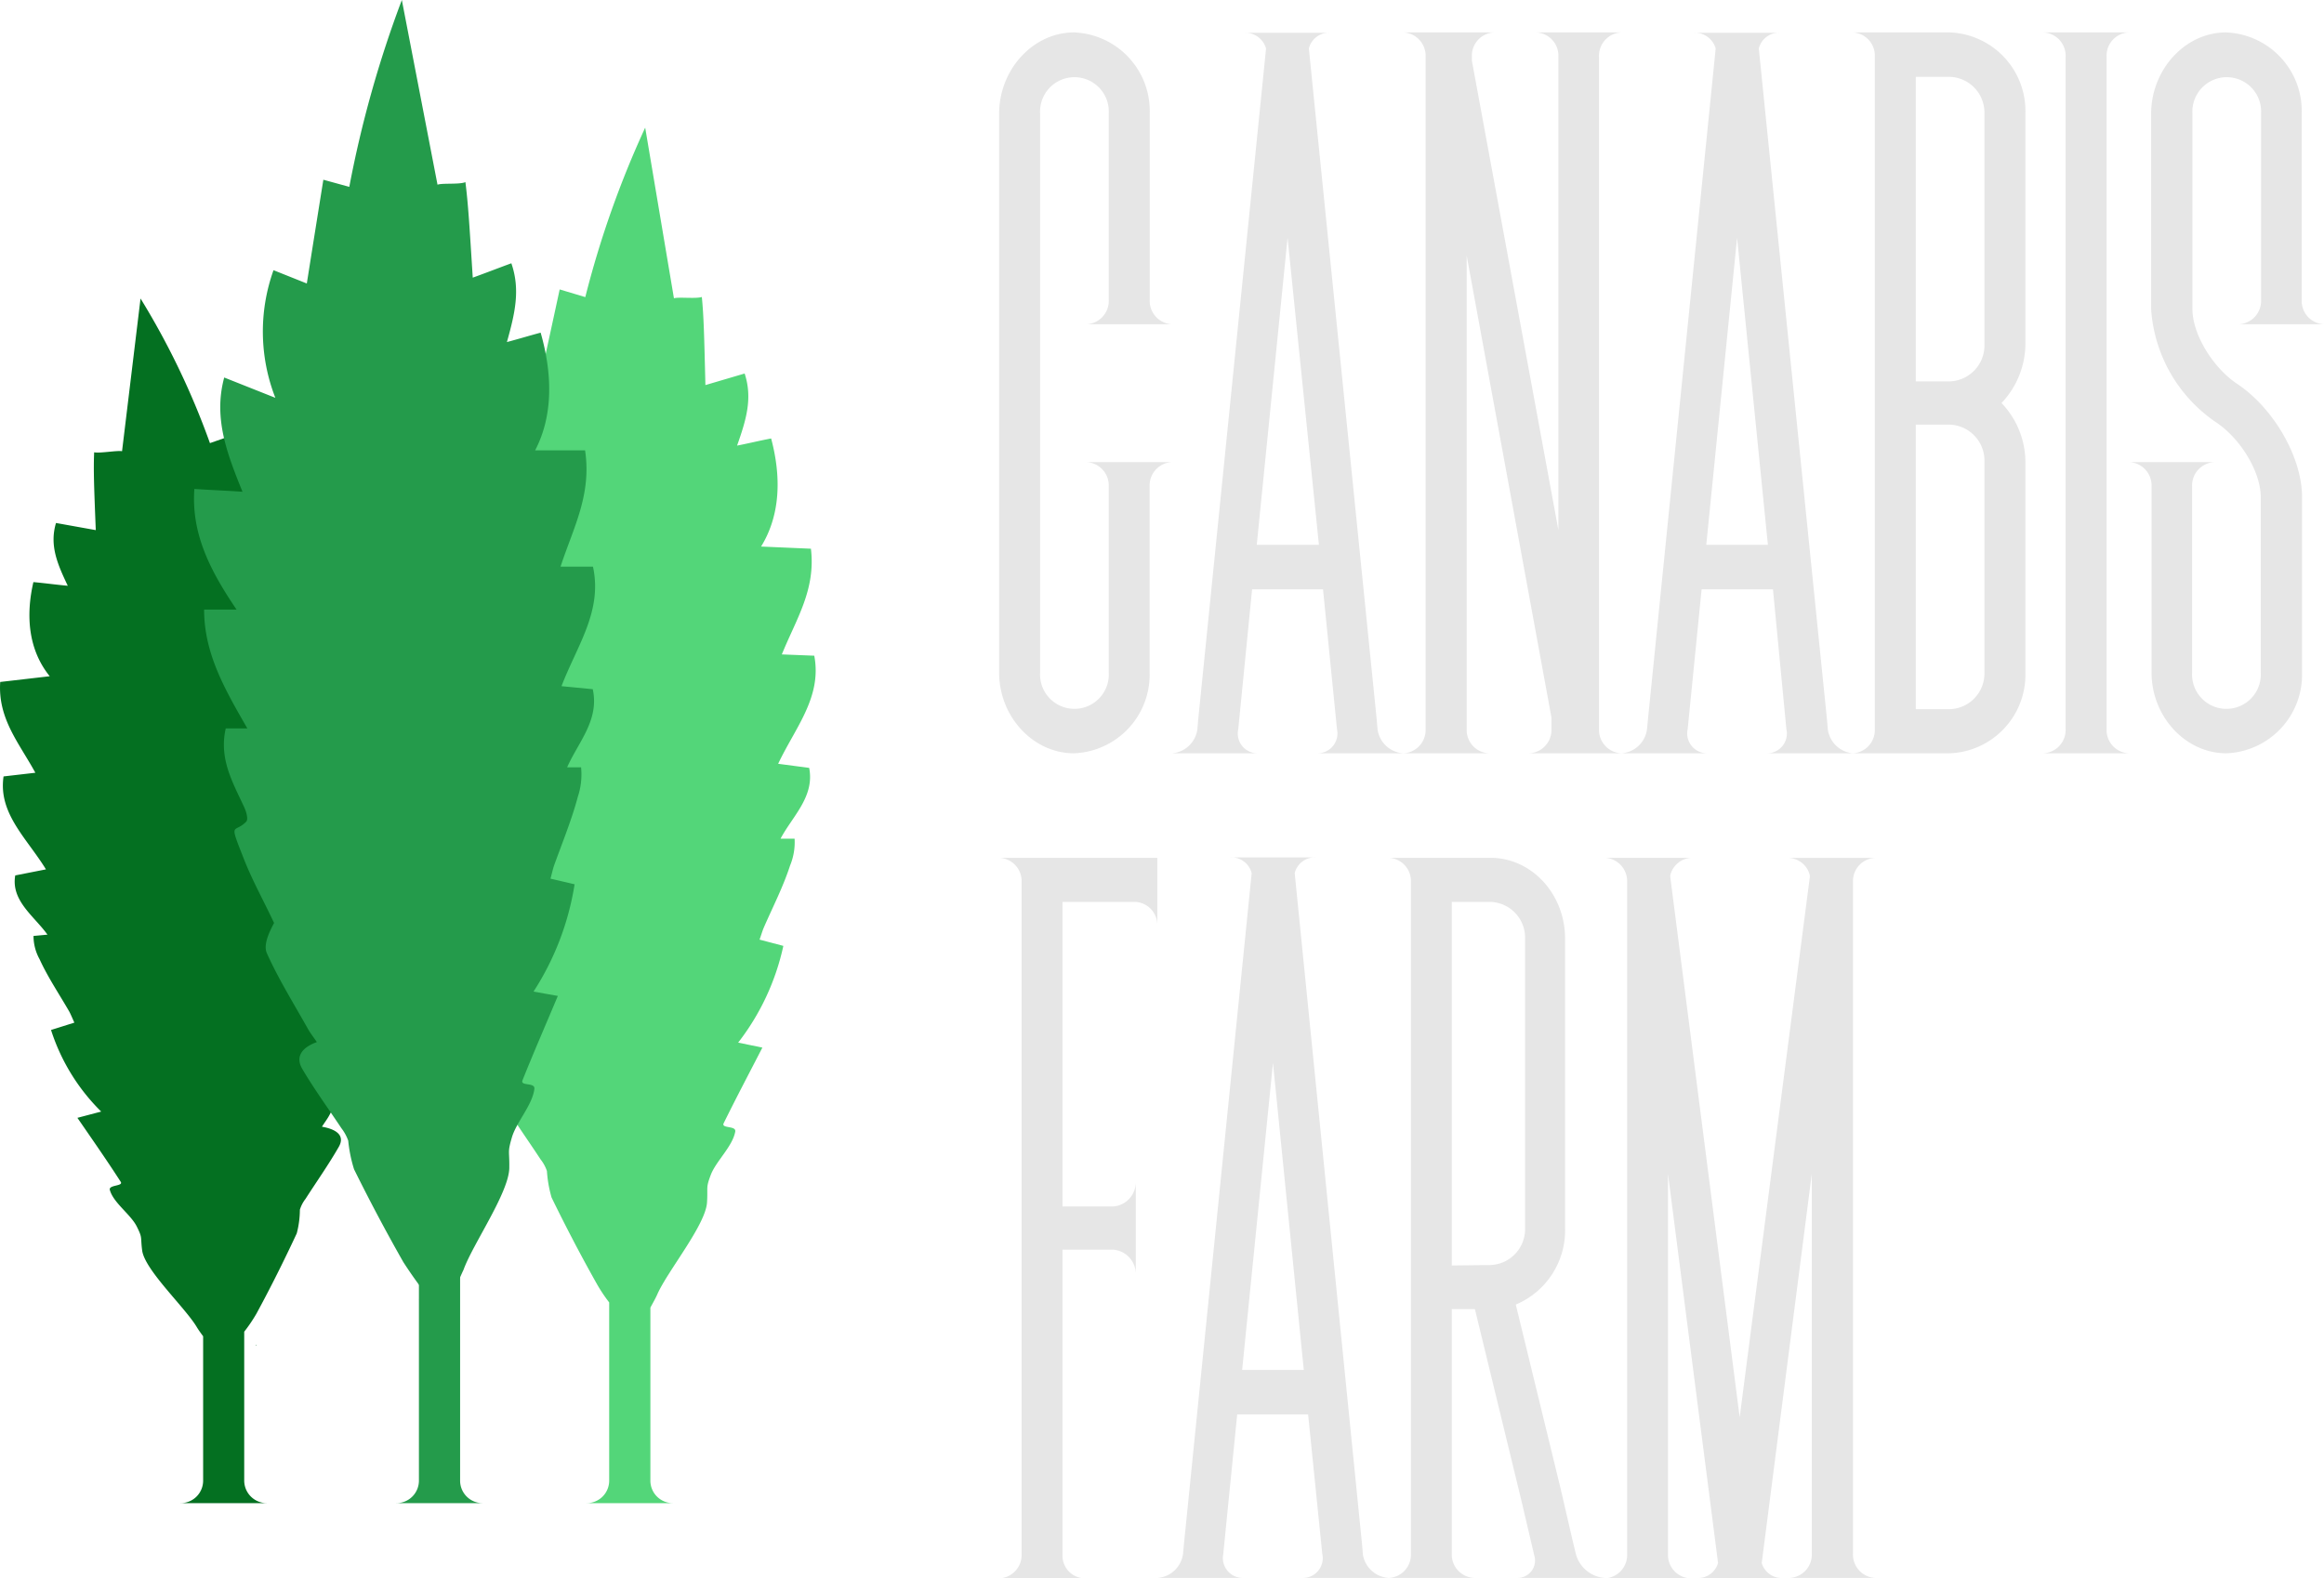 <svg xmlns="http://www.w3.org/2000/svg" viewBox="0 0 214.97 146.04"><defs><style>.cls-1{fill:#249b4b;}.cls-2{fill:#53d679;}.cls-3{fill:#047021;}.cls-4{fill:#e6e6e6;}</style></defs><title>Asset 76</title><g id="Layer_2" data-name="Layer 2"><g id="Layer_4" data-name="Layer 4"><path class="cls-1" d="M42.56,117v20a2.08,2.08,0,0,0,2.08,2.08h-8A2.08,2.08,0,0,0,38.75,137V117"/><path class="cls-2" d="M72.2,77.6c.19,0,1.11,0,1.3,0a5.64,5.64,0,0,1-.42,2.49c-.65,2-1.6,3.83-2.43,5.74-.14.33-.24.69-.39,1.11l2.2.58a22.33,22.33,0,0,1-4.18,8.95l2.24.46c-1.26,2.45-2.46,4.72-3.58,7-.25.51,1.17.2,1.07.77-.24,1.37-1.78,2.74-2.26,4s-.26,1.08-.35,2.55c-.12,2.08-3.65,6.36-4.59,8.49-.17.39-.42.82-.65,1.25V137a2.08,2.08,0,0,0,2.08,2.08h-8A2.08,2.08,0,0,0,56.35,137V120.51a14.68,14.68,0,0,1-1.1-1.64c-1.49-2.64-2.91-5.36-4.23-8.07a11.52,11.52,0,0,1-.43-2.45,3.58,3.58,0,0,0-.59-1.08c-1.13-1.73-2.35-3.41-3.39-5.18-.63-1.08,0-1.83,1.44-2.23-.31-.46-.57-.79-.77-1.15-1.21-2.18-2.53-4.33-3.52-6.58-.32-.72.25-1.74.77-2.55C43.67,87.73,42.69,85.92,42,84c-1.29-3.39-.82-2.14.35-3.15.24-.2,0-1-.2-1.39-1-2.12-2.08-4.11-1.36-6.61l2.06.09c-1.93-3.38-3.73-6.51-3.54-10.3l3,.13c-2.29-3.4-3.93-6.57-3.46-10.41,1.56.17,2.88.26,4.43.43C42,49.54,40.84,46.46,42,43L46.66,45a14.33,14.33,0,0,1,.21-10.74l3,1.27c.63-2.88,1.25-5.73,1.9-8.75l2.37.71a90.07,90.07,0,0,1,5.54-15.68L62.34,27.6c.43-.14,2,.06,2.58-.12.18,1.81.22,3.65.33,8.15l3.63-1.07c.76,2.32.12,4.34-.7,6.67,1.08-.21,2-.44,3.15-.66.91,3.41.92,7-.93,10l4.61.2c.46,3.82-1.38,6.54-2.69,9.78l3,.12c.73,3.84-1.76,6.65-3.34,10l2.87.38C75.37,73.71,73.31,75.51,72.2,77.6ZM61.94,122.69l0-.07,0,.11Zm2,1,0,0,0,.06Zm-3.46,2.45h0Z"/><path class="cls-3" d="M34.49,85.86c-.18.41-.37,1.08-.12,1.24,1.22.8,1.62-.34.54,2.75-.61,1.72-1.48,3.39-2.23,5.08.56.68,1.19,1.53.92,2.19-.86,2.06-2.05,4-3.13,6.06-.18.34-.42.65-.69,1.07,1.42.25,2.13.86,1.56,1.86-.93,1.63-2.05,3.21-3.08,4.82a3.09,3.09,0,0,0-.52,1,8.83,8.83,0,0,1-.29,2.19c-1.16,2.49-2.41,5-3.73,7.43a14.46,14.46,0,0,1-1.13,1.67v1.35h.08l-.08,0V137a2.09,2.09,0,0,0,2.09,2.08h-8A2.08,2.08,0,0,0,18.79,137V123.64c-.21-.28-.41-.56-.57-.82-1.06-1.81-4.83-5.3-5.07-7.12-.17-1.3.06-1.1-.5-2.22s-2.17-2.19-2.49-3.38c-.13-.49,1.3-.33,1-.76-1.25-1.94-2.58-3.85-4-5.91l2.2-.58A18.54,18.54,0,0,1,4.72,95.3l2.16-.68c-.17-.36-.29-.67-.46-1-.93-1.62-2-3.2-2.76-4.87a4.42,4.42,0,0,1-.56-2.15l1.29-.12C3.17,84.77,1,83.35,1.41,81l2.84-.56C2.48,77.55-.18,75.27.33,71.84l2.94-.34c-1.5-2.75-3.48-5-3.25-8.4l4.58-.53c-2-2.47-2.22-5.64-1.51-8.71,1.18.11,2.09.24,3.18.34-.95-2-1.71-3.72-1.09-5.81l3.68.66c-.16-4-.22-5.6-.15-7.2.54.11,2.14-.19,2.58-.1L13,27.62A71.61,71.61,0,0,1,19.42,41l2.32-.81c.83,2.61,1.62,5.07,2.41,7.56l3-1.35a11.27,11.27,0,0,1,.84,9.43l4.52-2.06c1.36,2.93.38,5.72-.69,8.7,1.54-.26,2.84-.45,4.39-.72.69,3.34-.76,6.26-2.84,9.43l3-.35c.41,3.33-1.2,6.22-2.92,9.34l2-.23C36.32,82.09,35.33,83.92,34.49,85.86ZM23.71,124.45l-.06,0a.36.36,0,0,1,0,.09Zm-5.06,1.63,0,0h0Zm5.92.26v0h0Zm-1.69,1h0Z"/><path class="cls-1" d="M52.46,71l1.29,0a6.51,6.51,0,0,1-.3,2.72C52.88,75.87,52,78,51.26,80.06c-.13.38-.21.77-.34,1.24l2.23.52a25.57,25.57,0,0,1-3.8,9.93l2.25.4c-1.14,2.72-2.25,5.25-3.27,7.81-.22.56,1.18.16,1.1.79-.18,1.5-1.66,3.06-2.08,4.49s-.22,1.18-.24,2.79c0,2.27-3.38,7.09-4.23,9.45a26.72,26.72,0,0,0-1.14,2.84H39.89l0,0-.07,0h.05a41.25,41.25,0,0,1-2.56-3.54c-1.6-2.81-3.13-5.7-4.56-8.59a13.1,13.1,0,0,1-.54-2.65,4.2,4.2,0,0,0-.63-1.15c-1.21-1.82-2.5-3.59-3.61-5.47-.68-1.14-.05-2,1.34-2.5-.32-.47-.6-.82-.82-1.21-1.3-2.32-2.71-4.58-3.8-7-.35-.77.18-1.9.66-2.81-.93-2-2-3.9-2.79-5.92-1.43-3.63-.91-2.3.21-3.45.23-.23,0-1-.26-1.51-1.05-2.25-2.25-4.36-1.63-7.12h2c-2.06-3.59-4-6.9-4-11h3c-2.43-3.59-4.2-7-3.9-11.16,1.57.11,2.89.15,4.45.26-1.41-3.5-2.71-6.79-1.69-10.57l4.73,1.88A16.85,16.85,0,0,1,25.3,25l3.08,1.23c.5-3.16,1-6.29,1.53-9.6l2.4.66A103.56,103.56,0,0,1,37.17,0l3.3,17.09c.43-.17,2.05,0,2.58-.24.25,1.95.37,3.95.68,8.84,1.19-.43,2.29-.86,3.57-1.33.86,2.48.31,4.71-.41,7.29,1.06-.28,2-.57,3.12-.87,1.05,3.66,1.22,7.58-.51,10.89h4.62c.62,4.14-1.1,7.18-2.27,10.76h3c.9,4.14-1.48,7.31-2.91,11.06l2.89.28C55.46,66.64,53.47,68.69,52.46,71ZM41.84,120.59v0l-.05-.06S41.83,120.55,41.84,120.59Zm-3.07-.28a.5.5,0,0,0,0-.12l0,.07ZM44,121.59v0a.21.21,0,0,1,0,.06Zm-5.84,1.11s0,0,0-.08l0,0Zm1.81,1,0,0,0,0Zm.66.73h0Z"/><path class="cls-4" d="M102.56,27.74V10.5a3.18,3.18,0,1,0-6.35,0V62.23a3.18,3.18,0,1,0,6.35,0V45a2.16,2.16,0,0,0-2.07-2.24h7.92A2.16,2.16,0,0,0,106.34,45V62.23a7.28,7.28,0,0,1-7,7.47c-3.78,0-6.92-3.39-6.92-7.47V10.5C92.43,6.42,95.57,3,99.35,3a7.28,7.28,0,0,1,7,7.47V27.74A2.16,2.16,0,0,0,108.41,30h-7.92A2.16,2.16,0,0,0,102.56,27.74Z"/><path class="cls-4" d="M129.8,69.7h-7.92a1.84,1.84,0,0,0,1.79-2.24l-1.29-12.93h-6.56l-1.28,12.93a1.83,1.83,0,0,0,1.78,2.24h-7.91a2.57,2.57,0,0,0,2.35-2.24l.07-.84,6.28-62.13a2,2,0,0,0-2-1.46H123a1.92,1.92,0,0,0-1.93,1.46l6.28,62.13.07.84A2.57,2.57,0,0,0,129.8,69.7ZM119.1,22l-2.85,28.41H122Z"/><path class="cls-4" d="M147.91,5.26v62.2A2.16,2.16,0,0,0,150,69.7h-8.56a2.16,2.16,0,0,0,2.07-2.24V66.39l-7.84-42.73v43.8a2.15,2.15,0,0,0,2.07,2.24H129.8a2.16,2.16,0,0,0,2.07-2.24V5.11A2.16,2.16,0,0,0,129.8,3h8.42a2.15,2.15,0,0,0-2.07,2.23v.39l8,43.42V5.26A2.15,2.15,0,0,0,142.07,3H150A2.16,2.16,0,0,0,147.91,5.26Z"/><path class="cls-4" d="M171.37,69.7h-7.91a1.83,1.83,0,0,0,1.78-2.24L164,54.53H157.4l-1.29,12.93a1.84,1.84,0,0,0,1.79,2.24H150a2.57,2.57,0,0,0,2.35-2.24l.08-.84,6.27-62.13a2,2,0,0,0-2-1.46h7.92a1.92,1.92,0,0,0-1.93,1.46L169,66.62l.07.84A2.58,2.58,0,0,0,171.37,69.7ZM160.68,22l-2.85,28.41h5.7Z"/><path class="cls-4" d="M187.35,10.5V31.82a8,8,0,0,1-2.21,5.47,7.94,7.94,0,0,1,2.21,5.46V62.23a7.28,7.28,0,0,1-7,7.47h-9a2.15,2.15,0,0,0,2.07-2.24V5.26A2.15,2.15,0,0,0,171.37,3h9A7.28,7.28,0,0,1,187.35,10.5Zm-7-3.39h-3.14V35.29h3.14a3.33,3.33,0,0,0,3.21-3.47V10.5A3.31,3.31,0,0,0,180.36,7.11Zm0,32.18h-3.14V65.62h3.14a3.31,3.31,0,0,0,3.21-3.39V42.75A3.33,3.33,0,0,0,180.36,39.29Z"/><path class="cls-4" d="M194.86,5.26v62.2a2.15,2.15,0,0,0,2.06,2.24H189a2.16,2.16,0,0,0,2.07-2.24V5.26A2.16,2.16,0,0,0,189,3h7.91A2.15,2.15,0,0,0,194.86,5.26Z"/><path class="cls-4" d="M215,30h-7.92a2.16,2.16,0,0,0,2.07-2.23V10.5a3.18,3.18,0,1,0-6.35,0V28.59c0,2.38,1.93,5.46,4.14,6.93,3.35,2.23,6,6.77,6,10.47V62.23a7.28,7.28,0,0,1-7,7.47c-3.78,0-6.92-3.39-6.92-7.47V45a2.16,2.16,0,0,0-2.07-2.24h7.92A2.16,2.16,0,0,0,202.77,45V62.23a3.18,3.18,0,1,0,6.35,0V46c0-2.39-1.93-5.47-4.14-6.93a13.76,13.76,0,0,1-6-10.47V10.5C199,6.42,202.13,3,205.91,3a7.28,7.28,0,0,1,7,7.47V27.74A2.15,2.15,0,0,0,215,30Z"/><path class="cls-4" d="M107.05,81.37v4.31a2.15,2.15,0,0,0-2-2.23H98.28v28.18H103a2.26,2.26,0,0,0,2.06-2.24v8.47a2.26,2.26,0,0,0-2.06-2.23H98.28v28.25a2.1,2.1,0,0,0,2.07,2.16H92.43a2.16,2.16,0,0,0,2.07-2.23V81.6a2.16,2.16,0,0,0-2.07-2.23h14.62Z"/><path class="cls-4" d="M128.45,146h-7.92a1.83,1.83,0,0,0,1.78-2.23L121,130.87h-6.56l-1.29,12.94A1.84,1.84,0,0,0,115,146h-7.92a2.57,2.57,0,0,0,2.35-2.23l.08-.85,6.27-62.13a1.94,1.94,0,0,0-2-1.46h7.91a1.92,1.92,0,0,0-1.93,1.46L126,143l.07.85A2.58,2.58,0,0,0,128.45,146Zm-10.7-47.65-2.85,28.4h5.7Z"/><path class="cls-4" d="M148.41,146h-8.06a1.61,1.61,0,0,0,1.57-2.08l-1.21-5.16-4.28-17.63h-2.14v22.64a2.16,2.16,0,0,0,2.07,2.23h-7.91a2.15,2.15,0,0,0,2.06-2.23V81.6a2.15,2.15,0,0,0-2.06-2.23h9.41c3.85,0,6.91,3.39,6.91,7.47v26.79a7.45,7.45,0,0,1-4.56,7.08l4.14,17,1.14,4.93.28,1.16A3,3,0,0,0,148.41,146Zm-10.55-28.95a3.33,3.33,0,0,0,3.21-3.46V86.84a3.31,3.31,0,0,0-3.21-3.39h-3.57v33.64Z"/><path class="cls-4" d="M173.44,146h-7.91a2.15,2.15,0,0,0,2.06-2.23V108.62l-4.63,36a1.93,1.93,0,0,0,1.92,1.39H157a1.92,1.92,0,0,0,1.92-1.39l-4.63-36v35.19a2.16,2.16,0,0,0,2.07,2.23h-7.92a2.16,2.16,0,0,0,2.07-2.23V81.6a2.16,2.16,0,0,0-2.07-2.23h8.06a2.11,2.11,0,0,0-2,1.62v.15l6.42,50,6.49-50V81a2.1,2.1,0,0,0-2-1.62h8.06a2.14,2.14,0,0,0-2.07,2.16v62.28A2.16,2.16,0,0,0,173.44,146Z"/></g></g></svg>